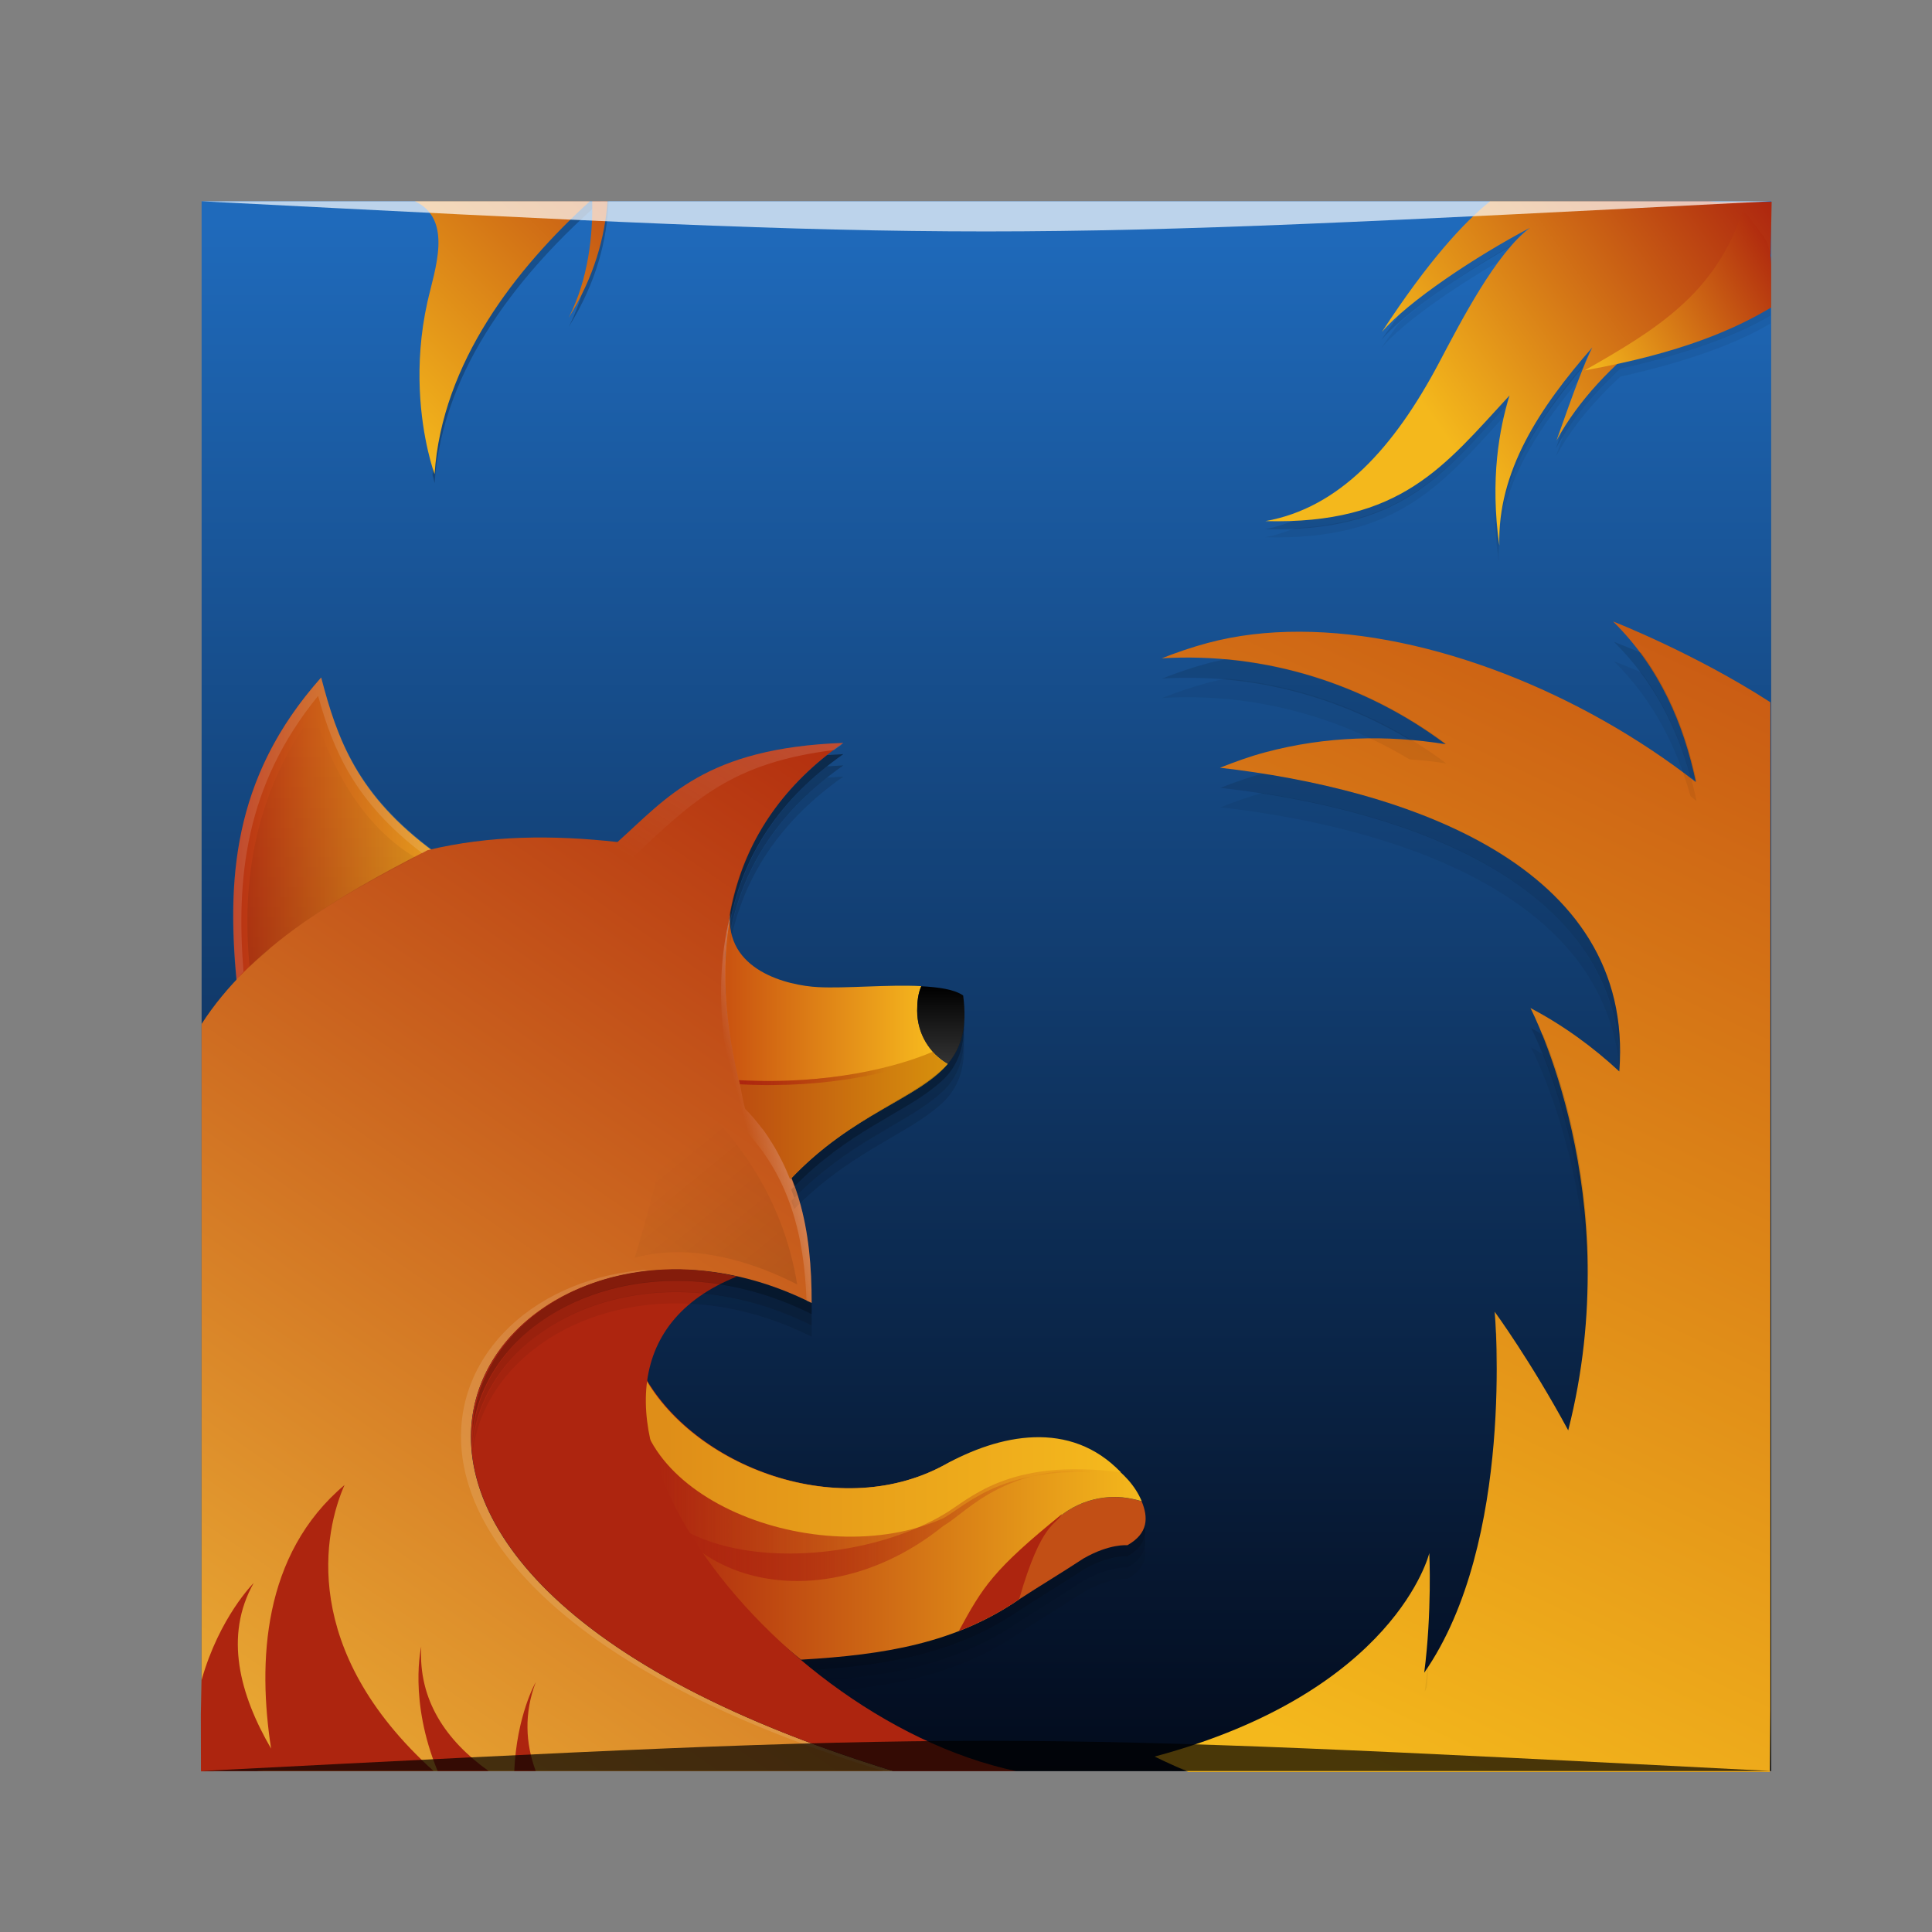 <?xml version="1.0" encoding="UTF-8" standalone="no"?>
<!-- Created with Inkscape (http://www.inkscape.org/) -->

<svg
   xmlns:dc="http://purl.org/dc/elements/1.1/"
   xmlns:cc="http://creativecommons.org/ns#"
   xmlns:rdf="http://www.w3.org/1999/02/22-rdf-syntax-ns#"
   xmlns:svg="http://www.w3.org/2000/svg"
   xmlns="http://www.w3.org/2000/svg"
   xmlns:xlink="http://www.w3.org/1999/xlink"
   xmlns:sodipodi="http://sodipodi.sourceforge.net/DTD/sodipodi-0.dtd"
   xmlns:inkscape="http://www.inkscape.org/namespaces/inkscape"
   width="48"
   height="48"
   id="svg2"
   version="1.1"
   inkscape:version="0.48.5 r10040"
   sodipodi:docname="firefox.svg"
   inkscape:export-filename="/home/uri/Iconos/NITRUX/apps/512/firefox.png"
   inkscape:export-xdpi="960"
   inkscape:export-ydpi="960">
  <rect width="100%" height="100%" fill="#808080" stroke="none"/>
  <defs
     id="defs4">
    <linearGradient
       inkscape:collect="always"
       id="linearGradient14189">
      <stop
         style="stop-color:#c85813;stop-opacity:1"
         offset="0"
         id="stop14191" />
      <stop
         style="stop-color:#f4b81c;stop-opacity:1"
         offset="1"
         id="stop14193" />
    </linearGradient>
    <linearGradient
       id="linearGradient11867"
       inkscape:collect="always">
      <stop
         id="stop11869"
         offset="0"
         style="stop-color:#ad250f;stop-opacity:1" />
      <stop
         id="stop11871"
         offset="1"
         style="stop-color:#f4b81c;stop-opacity:1" />
    </linearGradient>
    <linearGradient
       inkscape:collect="always"
       id="linearGradient9785">
      <stop
         style="stop-color:#000000;stop-opacity:1;"
         offset="0"
         id="stop9787" />
      <stop
         style="stop-color:#000000;stop-opacity:0;"
         offset="1"
         id="stop9789" />
    </linearGradient>
    <linearGradient
       inkscape:collect="always"
       id="linearGradient9740">
      <stop
         style="stop-color:#ad250f;stop-opacity:1;"
         offset="0"
         id="stop9742" />
      <stop
         style="stop-color:#ad250f;stop-opacity:0;"
         offset="1"
         id="stop9744" />
    </linearGradient>
    <linearGradient
       inkscape:collect="always"
       id="linearGradient9692">
      <stop
         style="stop-color:#af280e;stop-opacity:1"
         offset="0"
         id="stop9694" />
      <stop
         style="stop-color:#f4b81c;stop-opacity:1"
         offset="1"
         id="stop9696" />
    </linearGradient>
    <linearGradient
       inkscape:collect="always"
       id="linearGradient9655">
      <stop
         style="stop-color:#df8e18;stop-opacity:1"
         offset="0"
         id="stop9657" />
      <stop
         style="stop-color:#f5b91d;stop-opacity:1"
         offset="1"
         id="stop9659" />
    </linearGradient>
    <linearGradient
       inkscape:collect="always"
       id="linearGradient9642">
      <stop
         style="stop-color:#ffffff;stop-opacity:1;"
         offset="0"
         id="stop9644" />
      <stop
         style="stop-color:#ffffff;stop-opacity:0;"
         offset="1"
         id="stop9646" />
    </linearGradient>
    <linearGradient
       inkscape:collect="always"
       id="linearGradient9601">
      <stop
         style="stop-color:#bc4d10;stop-opacity:1"
         offset="0"
         id="stop9603" />
      <stop
         style="stop-color:#d7910d;stop-opacity:1"
         offset="1"
         id="stop9605" />
    </linearGradient>
    <linearGradient
       id="linearGradient9589"
       inkscape:collect="always">
      <stop
         id="stop9591"
         offset="0"
         style="stop-color:#c95210;stop-opacity:1" />
      <stop
         id="stop9593"
         offset="1"
         style="stop-color:#fac11f;stop-opacity:1" />
    </linearGradient>
    <linearGradient
       inkscape:collect="always"
       id="linearGradient9573">
      <stop
         style="stop-color:#000000;stop-opacity:1;"
         offset="0"
         id="stop9575" />
      <stop
         style="stop-color:#333333;stop-opacity:1"
         offset="1"
         id="stop9577" />
    </linearGradient>
    <linearGradient
       inkscape:collect="always"
       id="linearGradient9536">
      <stop
         style="stop-color:#ffffff;stop-opacity:1;"
         offset="0"
         id="stop9538" />
      <stop
         style="stop-color:#ffffff;stop-opacity:0;"
         offset="1"
         id="stop9540" />
    </linearGradient>
    <linearGradient
       inkscape:collect="always"
       id="linearGradient9524">
      <stop
         style="stop-color:#b83112;stop-opacity:1"
         offset="0"
         id="stop9526" />
      <stop
         style="stop-color:#e59b1e;stop-opacity:1"
         offset="1"
         id="stop9528" />
    </linearGradient>
    <linearGradient
       id="linearGradient9506"
       inkscape:collect="always">
      <stop
         id="stop9508"
         offset="0"
         style="stop-color:#b22c0e;stop-opacity:1" />
      <stop
         id="stop9512"
         offset="1"
         style="stop-color:#ebad34;stop-opacity:1" />
    </linearGradient>
    <linearGradient
       inkscape:collect="always"
       id="linearGradient859">
      <stop
         style="stop-color:#020919;stop-opacity:1"
         offset="0"
         id="stop861" />
      <stop
         style="stop-color:#1f6abb;stop-opacity:1"
         offset="1"
         id="stop863" />
    </linearGradient>
    <style
       id="style874"
       type="text/css">
    .fil0 {fill:#1F1A17}
   </style>
    <linearGradient
       inkscape:collect="always"
       xlink:href="#linearGradient859"
       id="linearGradient865"
       x1="-19.313"
       y1="-1064.478"
       x2="-19.313"
       y2="-1016.256"
       gradientUnits="userSpaceOnUse"
       gradientTransform="matrix(0.812,0,0,0.813,41.872,-183.669)" />
    <linearGradient
       inkscape:collect="always"
       xlink:href="#linearGradient9506"
       id="linearGradient9502"
       x1="21.125"
       y1="16.75"
       x2="-0.125"
       y2="47.875"
       gradientUnits="userSpaceOnUse"
       gradientTransform="matrix(0.812,0,0,0.813,5.009,1009.361)" />
    <linearGradient
       inkscape:collect="always"
       xlink:href="#linearGradient9524"
       id="linearGradient9530"
       x1="0.968"
       y1="19.312"
       x2="7.125"
       y2="19.312"
       gradientUnits="userSpaceOnUse"
       gradientTransform="matrix(0.812,0,0,0.813,5.009,1009.361)" />
    <linearGradient
       inkscape:collect="always"
       xlink:href="#linearGradient9536"
       id="linearGradient9542"
       x1="18.906"
       y1="16.062"
       x2="15.712"
       y2="21.595"
       gradientUnits="userSpaceOnUse"
       gradientTransform="matrix(0.812,0,0,0.813,5.009,1009.361)" />
    <linearGradient
       inkscape:collect="always"
       xlink:href="#linearGradient9573"
       id="linearGradient9579"
       x1="22.625"
       y1="24.016"
       x2="22.625"
       y2="26.328"
       gradientUnits="userSpaceOnUse"
       gradientTransform="matrix(0.812,0,0,0.813,4.99,1009.364)" />
    <linearGradient
       inkscape:collect="always"
       xlink:href="#linearGradient9589"
       id="linearGradient9587"
       x1="16.018"
       y1="25.828"
       x2="22.844"
       y2="25.828"
       gradientUnits="userSpaceOnUse"
       gradientTransform="matrix(0.812,0,0,0.813,4.991,1009.361)" />
    <linearGradient
       inkscape:collect="always"
       xlink:href="#linearGradient9601"
       id="linearGradient9607"
       x1="16.469"
       y1="27.953"
       x2="22.844"
       y2="27.953"
       gradientUnits="userSpaceOnUse"
       gradientTransform="matrix(0.812,0,0,0.813,4.982,1009.361)" />
    <linearGradient
       inkscape:collect="always"
       xlink:href="#linearGradient9642"
       id="linearGradient9648"
       x1="20.86"
       y1="27.14"
       x2="16.652"
       y2="28.268"
       gradientUnits="userSpaceOnUse"
       gradientTransform="matrix(0.812,0,0,0.813,5.009,1009.361)" />
    <linearGradient
       inkscape:collect="always"
       xlink:href="#linearGradient9655"
       id="linearGradient9661"
       x1="14.188"
       y1="38.192"
       x2="28.219"
       y2="38.192"
       gradientUnits="userSpaceOnUse"
       gradientTransform="matrix(0.812,0,0,0.813,5.009,1009.361)" />
    <linearGradient
       inkscape:collect="always"
       xlink:href="#linearGradient9692"
       id="linearGradient9698"
       x1="14.184"
       y1="40.125"
       x2="28.75"
       y2="40.125"
       gradientUnits="userSpaceOnUse"
       gradientTransform="matrix(0.812,0,0,0.813,5.009,1009.361)" />
    <linearGradient
       inkscape:collect="always"
       xlink:href="#linearGradient9740"
       id="linearGradient9738"
       x1="14.01"
       y1="39.957"
       x2="27.268"
       y2="39.957"
       gradientUnits="userSpaceOnUse"
       gradientTransform="matrix(0.812,0,0,0.813,5.009,1009.361)" />
    <linearGradient
       inkscape:collect="always"
       xlink:href="#linearGradient9740"
       id="linearGradient9768"
       x1="16.436"
       y1="26.512"
       x2="20.964"
       y2="26.512"
       gradientUnits="userSpaceOnUse"
       gradientTransform="matrix(0.812,0,0,0.813,5.009,1009.361)" />
    <linearGradient
       inkscape:collect="always"
       xlink:href="#linearGradient9785"
       id="linearGradient9791"
       x1="4.707"
       y1="23.406"
       x2="4.707"
       y2="15.628"
       gradientUnits="userSpaceOnUse"
       gradientTransform="matrix(0.812,0,0,0.813,5.009,1009.361)" />
    <linearGradient
       inkscape:collect="always"
       xlink:href="#linearGradient14189"
       id="linearGradient9851"
       x1="47.75"
       y1="13"
       x2="32"
       y2="46.375"
       gradientUnits="userSpaceOnUse" />
    <linearGradient
       id="XMLID_116_"
       gradientUnits="userSpaceOnUse"
       x1="-172.721"
       y1="332.082"
       x2="-161.456"
       y2="309.893"
       gradientTransform="matrix(0.243,-0.057,0.057,0.243,66.496,-52.272)">
      <stop
         offset="0"
         style="stop-color:#F79A09"
         id="stop546" />
      <stop
         offset="0.736"
         style="stop-color:#FEFD00"
         id="stop548" />
      <stop
         offset="0.778"
         style="stop-color:#FEFE26"
         id="stop550" />
      <stop
         offset="0.837"
         style="stop-color:#FFFE54"
         id="stop552" />
      <stop
         offset="0.889"
         style="stop-color:#FFFF76"
         id="stop554" />
      <stop
         offset="0.932"
         style="stop-color:#FFFF8B"
         id="stop556" />
      <stop
         offset="0.961"
         style="stop-color:#FFFF92"
         id="stop558" />
    </linearGradient>
    <linearGradient
       inkscape:collect="always"
       xlink:href="#linearGradient9785"
       id="linearGradient13805"
       gradientUnits="userSpaceOnUse"
       x1="3.649"
       y1="15.43"
       x2="2.95"
       y2="21.485"
       gradientTransform="matrix(-0.528,0.542,-0.542,-0.528,30.086,1042.656)" />
    <linearGradient
       inkscape:collect="always"
       xlink:href="#linearGradient11867"
       id="linearGradient13973"
       x1="13.625"
       y1="-6"
       x2="9.608"
       y2="8.99"
       gradientUnits="userSpaceOnUse"
       gradientTransform="matrix(0.707,0.4,-0.4,0.707,6.768,1005.322)" />
    <linearGradient
       inkscape:collect="always"
       xlink:href="#linearGradient9740"
       id="linearGradient14021"
       gradientUnits="userSpaceOnUse"
       gradientTransform="matrix(0.023,0.007,0.007,-0.023,16.417,1017.623)"
       x1="-162.091"
       y1="335.248"
       x2="-158.697"
       y2="236.931" />
    <linearGradient
       inkscape:collect="always"
       xlink:href="#linearGradient11867"
       id="linearGradient14089"
       x1="48.083"
       y1="-0.083"
       x2="38.007"
       y2="7.12"
       gradientUnits="userSpaceOnUse"
       gradientTransform="matrix(0.812,0,0,0.813,5.009,1009.361)" />
    <linearGradient
       inkscape:collect="always"
       xlink:href="#linearGradient9692"
       id="linearGradient14097"
       x1="48.125"
       y1="1.281"
       x2="42.128"
       y2="4.744"
       gradientUnits="userSpaceOnUse"
       gradientTransform="matrix(0.812,0,0,0.813,5.009,1009.361)" />
    <linearGradient
       inkscape:collect="always"
       xlink:href="#linearGradient11867"
       id="linearGradient14207"
       gradientUnits="userSpaceOnUse"
       gradientTransform="matrix(0.707,0.4,-0.4,0.707,5.988,1005.322)"
       x1="13.625"
       y1="-6"
       x2="9.608"
       y2="8.99" />
    <linearGradient
       inkscape:collect="always"
       xlink:href="#linearGradient14189"
       id="linearGradient3251"
       gradientUnits="userSpaceOnUse"
       x1="47.75"
       y1="13"
       x2="32"
       y2="46.375" />
  </defs>
  <sodipodi:namedview
     id="base"
     pagecolor="#ffffff"
     bordercolor="#666666"
     borderopacity="1.0"
     inkscape:pageopacity="0.0"
     inkscape:pageshadow="2"
     inkscape:zoom="5.6568543"
     inkscape:cx="60.7903"
     inkscape:cy="25.407105"
     inkscape:document-units="px"
     inkscape:current-layer="layer1"
     showgrid="true"
     inkscape:window-width="1301"
     inkscape:window-height="744"
     inkscape:window-x="65"
     inkscape:window-y="24"
     inkscape:window-maximized="1"
     showguides="false"
     inkscape:snap-nodes="true">
    <inkscape:grid
       type="xygrid"
       id="grid3249" />
  </sodipodi:namedview>
  <g
     inkscape:label="Capa 1"
     inkscape:groupmode="layer"
     id="layer1"
     transform="translate(0,-1004.362)">
    <rect
       style="fill:url(#linearGradient865);fill-opacity:1;stroke:none"
       id="rect2991-1"
       width="38.996"
       height="39.003"
       x="5.009"
       y="-1048.364"
       ry="0"
       transform="scale(1,-1)" />
    <g
       id="g14179"
       transform="matrix(0.812,0,0,0.813,5.009,1009.361)">
      <path
         inkscape:connector-curvature="0"
         id="path14172"
         d="m 40.625,0.805 c -1.365,0.717 -3.017,1.799 -4,2.688 -0.175,0.252 -0.346,0.465 -0.531,0.75 0.701,-0.828 2.422,-1.989 3.938,-2.844 0.2,-0.232 0.391,-0.441 0.594,-0.594 z m 7.375,2.438 c -0.924,0.549 -2.378,1.13 -4.594,1.625 -0.67,0.622 -1.278,1.305 -1.75,2.062 -0.086,0.239 -0.113,0.323 -0.219,0.625 0.497,-0.911 1.189,-1.713 1.969,-2.438 2.215,-0.495 3.67,-1.076 4.594,-1.625 l 0,-0.25 z m -5.469,1.219 c -1.48,1.693 -2.661,3.451 -2.812,5.469 0.209,-1.774 1.256,-3.331 2.531,-4.844 0.009,-0.023 0.021,-0.039 0.031,-0.062 0.087,-0.206 0.183,-0.429 0.25,-0.562 z M 40,5.93 c -1.839,1.992 -3.125,3.637 -6.531,3.812 -0.306,0.118 -0.607,0.223 -0.938,0.281 4.081,0.105 5.424,-1.627 7.375,-3.75 C 39.936,6.164 39.969,6.029 40,5.93 z m -0.438,3.25 c 0.002,0.495 0.043,1.021 0.125,1.594 -0.002,-0.084 -0.001,-0.167 0,-0.25 -0.068,-0.476 -0.114,-0.921 -0.125,-1.344 z"
         style="fill:#000000;fill-opacity:0.116;stroke:none" />
      <path
         style="fill:#000000;fill-opacity:0.059;stroke:none"
         d="m 40.625,1.051 c -1.365,0.717 -3.017,1.799 -4,2.688 -0.175,0.252 -0.346,0.465 -0.531,0.75 0.701,-0.828 2.422,-1.989 3.938,-2.844 0.2,-0.232 0.391,-0.441 0.594,-0.594 z M 48,3.488 c -0.924,0.549 -2.378,1.13 -4.594,1.625 -0.67,0.622 -1.278,1.305 -1.75,2.062 -0.086,0.239 -0.113,0.323 -0.219,0.625 0.497,-0.911 1.189,-1.713 1.969,-2.438 C 45.622,4.869 47.076,4.288 48,3.738 l 0,-0.25 z m -5.469,1.219 c -1.48,1.693 -2.661,3.451 -2.812,5.469 0.209,-1.774 1.256,-3.331 2.531,-4.844 0.009,-0.023 0.021,-0.039 0.031,-0.062 0.087,-0.206 0.183,-0.429 0.25,-0.562 z M 40,6.176 c -1.839,1.992 -3.125,3.637 -6.531,3.813 -0.306,0.118 -0.607,0.223 -0.938,0.281 4.081,0.105 5.424,-1.627 7.375,-3.75 C 39.936,6.41 39.969,6.275 40,6.176 z m -0.438,3.25 c 0.002,0.495 0.043,1.021 0.125,1.594 -0.002,-0.084 -0.001,-0.167 0,-0.25 -0.068,-0.476 -0.114,-0.921 -0.125,-1.344 z"
         id="path14177"
         inkscape:connector-curvature="0" />
    </g>
    <path
       style="fill:#000000;fill-opacity:0.235;stroke:none"
       d="m 14.605,1009.361 c -1.842,1.677 -3.671,4.018 -3.859,6.805 0.033,0.106 0.051,0.203 0.051,0.203 0.197,-2.913 2.212,-5.321 4.138,-7.008 l -0.33,0 z"
       id="path14205"
       inkscape:connector-curvature="0" />
    <path
       style="fill:#000000;fill-opacity:0.235;stroke:none"
       d="m 15.043,1009.361 c -0.052,0.627 -0.202,1.303 -0.508,2.006 -0.089,0.376 -0.222,0.756 -0.406,1.117 0.692,-1.107 0.956,-2.175 0.99,-3.123 l -0.076,0 z"
       id="path13992"
       inkscape:connector-curvature="0" />
    <path
       style="fill:#000000;fill-opacity:0.236;stroke:none"
       d="m 20.952,1023.098 c -0.149,0.01 -0.266,0.016 -0.406,0.025 -1.335,1.063 -2.122,2.379 -2.412,3.91 -0.009,0.085 -0.003,0.151 0,0.229 0.327,-1.661 1.245,-3.062 2.818,-4.164 z m 2.996,6.628 c -0.027,0.453 -0.167,0.783 -0.406,1.067 -0.093,0.11 -0.211,0.207 -0.33,0.305 -0.827,0.669 -2.219,1.136 -3.554,2.539 0.027,0.067 0.052,0.135 0.076,0.203 1.311,-1.341 2.667,-1.807 3.478,-2.463 0.119,-0.097 0.237,-0.194 0.33,-0.305 0.285,-0.337 0.429,-0.75 0.406,-1.346 z m -7.236,6.17 c -2.743,0.035 -4.893,1.762 -4.976,4.037 0.347,-3.022 4.428,-4.928 8.429,-2.92 2.29e-4,-0.093 0.002,-0.187 0,-0.279 -1.177,-0.591 -2.358,-0.852 -3.453,-0.838 z m -1.092,4.52 c 0.052,1.1 0.617,1.841 1.472,2.285 0.776,1.319 1.802,2.381 2.793,3.174 2.082,-0.121 3.84,-0.407 5.433,-1.498 0.549,-0.358 1.044,-0.652 1.599,-1.016 0.654,-0.376 1.092,-0.33 1.092,-0.33 0.396,-0.224 0.478,-0.494 0.432,-0.787 -0.043,0.186 -0.167,0.359 -0.432,0.508 0,0 -0.438,-0.045 -1.092,0.33 -0.555,0.364 -1.05,0.657 -1.599,1.016 -1.593,1.091 -3.351,1.377 -5.433,1.498 -0.991,-0.793 -2.016,-1.855 -2.793,-3.174 -0.784,-0.407 -1.344,-1.053 -1.472,-2.006 z"
       id="path13811"
       inkscape:connector-curvature="0" />
    <path
       style="fill:#000000;fill-opacity:0.117;stroke:none"
       d="m 20.952,1023.378 c -0.149,0.01 -0.266,0.016 -0.406,0.025 -1.335,1.063 -2.122,2.379 -2.412,3.91 -0.009,0.085 -0.003,0.151 0,0.229 0.327,-1.661 1.245,-3.062 2.818,-4.164 z m 2.996,6.628 c -0.027,0.453 -0.167,0.783 -0.406,1.067 -0.093,0.11 -0.211,0.207 -0.33,0.305 -0.827,0.669 -2.219,1.136 -3.554,2.539 0.027,0.067 0.052,0.135 0.076,0.203 1.311,-1.341 2.667,-1.807 3.478,-2.463 0.119,-0.097 0.237,-0.194 0.33,-0.305 0.285,-0.337 0.429,-0.75 0.406,-1.346 z m -7.236,6.17 c -2.743,0.035 -4.893,1.762 -4.976,4.037 0.347,-3.022 4.428,-4.928 8.429,-2.92 2.29e-4,-0.093 0.002,-0.187 0,-0.279 -1.177,-0.59 -2.358,-0.852 -3.453,-0.838 z m -1.092,4.52 c 0.052,1.1 0.617,1.841 1.472,2.285 0.776,1.319 1.802,2.381 2.793,3.174 2.082,-0.121 3.84,-0.407 5.433,-1.498 0.549,-0.358 1.044,-0.652 1.599,-1.016 0.654,-0.376 1.092,-0.33 1.092,-0.33 0.396,-0.224 0.478,-0.494 0.432,-0.787 -0.043,0.186 -0.167,0.359 -0.432,0.508 0,0 -0.438,-0.045 -1.092,0.33 -0.555,0.364 -1.05,0.657 -1.599,1.016 -1.593,1.091 -3.351,1.377 -5.433,1.498 -0.991,-0.794 -2.016,-1.855 -2.793,-3.174 -0.784,-0.407 -1.344,-1.053 -1.472,-2.006 z"
       id="path13831"
       inkscape:connector-curvature="0" />
    <path
       style="fill:#000000;fill-opacity:0.059;stroke:none"
       d="m 20.952,1023.657 c -0.149,0.01 -0.266,0.016 -0.406,0.025 -1.335,1.063 -2.122,2.379 -2.412,3.91 -0.009,0.085 -0.003,0.151 0,0.229 0.327,-1.661 1.245,-3.062 2.818,-4.164 z m 2.996,6.628 c -0.027,0.453 -0.167,0.783 -0.406,1.067 -0.093,0.11 -0.211,0.208 -0.33,0.305 -0.827,0.669 -2.219,1.137 -3.554,2.539 0.027,0.067 0.052,0.135 0.076,0.203 1.311,-1.341 2.667,-1.807 3.478,-2.463 0.119,-0.097 0.237,-0.194 0.33,-0.305 0.285,-0.337 0.429,-0.749 0.406,-1.346 z m -7.236,6.17 c -2.743,0.036 -4.893,1.762 -4.976,4.037 0.347,-3.022 4.428,-4.928 8.429,-2.92 2.29e-4,-0.093 0.002,-0.187 0,-0.279 -1.177,-0.591 -2.358,-0.852 -3.453,-0.838 z m -1.092,4.52 c 0.052,1.1 0.617,1.841 1.472,2.285 0.776,1.319 1.802,2.381 2.793,3.174 2.082,-0.121 3.84,-0.407 5.433,-1.498 0.549,-0.358 1.044,-0.652 1.599,-1.016 0.654,-0.376 1.092,-0.33 1.092,-0.33 0.396,-0.224 0.478,-0.494 0.432,-0.787 -0.043,0.186 -0.167,0.359 -0.432,0.508 0,0 -0.438,-0.045 -1.092,0.33 -0.555,0.364 -1.05,0.657 -1.599,1.016 -1.593,1.091 -3.351,1.377 -5.433,1.498 -0.991,-0.793 -2.016,-1.855 -2.793,-3.174 -0.784,-0.407 -1.344,-1.053 -1.472,-2.006 z"
       id="path13833"
       inkscape:connector-curvature="0" />
    <path
       style="fill:url(#linearGradient9587);fill-opacity:1;stroke:none"
       d="m 18.142,1027.034 c -0.275,1.444 -0.135,3.079 0.381,4.875 0.524,0.533 0.868,1.127 1.117,1.752 1.544,-1.638 3.165,-1.987 3.91,-2.869 -0.456,-0.262 -0.762,-0.757 -0.762,-1.321 0,-0.217 0.019,-0.423 0.102,-0.609 -0.831,-0.043 -1.876,0.061 -2.564,0.025 -0.755,-0.039 -2.328,-0.413 -2.183,-1.854 z"
       id="path8679"
       inkscape:connector-curvature="0"
       sodipodi:nodetypes="ccccscsc" />
    <path
       style="fill:url(#linearGradient9530);fill-opacity:1;stroke:none"
       d="m 7.979,1021.194 c -2.243,2.515 -2.345,5.11 -2.082,7.719 1.273,-1.486 2.986,-2.533 4.9,-3.377 -1.922,-1.408 -2.417,-2.805 -2.818,-4.342 z"
       id="path8669"
       inkscape:connector-curvature="0"
       sodipodi:nodetypes="cccc" />
    <path
       style="fill:url(#linearGradient9502);fill-opacity:1;stroke:none"
       d="m 20.952,1022.819 c -3.436,0.127 -4.386,1.368 -5.611,2.463 -1.612,-0.179 -3.181,-0.168 -4.722,0.203 -2.264,1.156 -4.38,2.41 -5.611,4.317 l 0,16.988 c 0,0.875 0.699,1.574 1.574,1.574 l 15.614,0 c -17.422,-5.356 -9.562,-15.409 -2.031,-11.63 0.004,-1.779 -0.299,-3.474 -1.625,-4.825 -1.116,-3.886 -0.539,-7.023 2.412,-9.091 z"
       id="path8671"
       inkscape:connector-curvature="0"
       sodipodi:nodetypes="ccccsscccc" />
    <path
       style="fill:#c24f15;fill-opacity:1;stroke:none"
       d="m 28.365,1041.661 c -0.22,-0.063 -0.503,-0.123 -0.812,-0.102 -0.328,0.023 -0.677,0.116 -1.016,0.33 -0.339,0.214 -0.657,0.564 -0.914,1.067 -0.143,0.28 -0.209,0.75 -0.305,1.143 0.549,-0.358 1.044,-0.651 1.599,-1.016 0.654,-0.376 1.092,-0.33 1.092,-0.33 0.529,-0.298 0.519,-0.696 0.355,-1.092 z"
       id="path9690"
       inkscape:connector-curvature="0"
       sodipodi:nodetypes="cssscccc" />
    <path
       style="fill:url(#linearGradient9698);fill-opacity:1;stroke:none"
       d="m 15.9,1038.334 c 0.062,3.373 2.138,5.772 3.999,7.262 2.082,-0.121 3.827,-0.407 5.42,-1.498 0.095,-0.393 0.162,-0.863 0.305,-1.143 0.257,-0.503 0.575,-0.852 0.914,-1.067 0.339,-0.214 0.687,-0.307 1.016,-0.33 0.309,-0.022 0.593,0.038 0.812,0.102 -0.326,-0.785 -1.215,-1.259 -1.904,-1.473 -1.042,-0.147 -2.279,0.163 -3.021,0.584 -2.683,1.44 -6.4,-0.052 -7.54,-2.438 z"
       id="path9666"
       inkscape:connector-curvature="0"
       sodipodi:nodetypes="cccssscccc" />
    <g
       id="g9842"
       style="fill:url(#linearGradient9851);fill-opacity:1"
       transform="matrix(0.812,0,0,0.813,5.009,1009.361)">
      <path
         id="path8704"
         d="m 43.188,12.844 c 1.429,1.408 2.165,3.158 2.531,4.906 -3.518,-2.742 -8.134,-4.587 -12.125,-4.594 -0.988,-0.002 -1.928,0.107 -2.812,0.344 -0.485,0.13 -0.95,0.29 -1.406,0.469 3.177,-0.191 6.234,0.789 8.688,2.625 -1.79,-0.289 -3.665,-0.25 -5.531,0.25 -0.485,0.13 -0.918,0.29 -1.375,0.469 5.577,0.634 12.713,2.948 12.219,9.281 -0.804,-0.747 -1.719,-1.413 -2.719,-1.938 0,0 2.991,5.703 1.156,12.906 -1.148,-2.121 -2.25,-3.625 -2.25,-3.625 0,0 0.635,7.032 -2.156,11.031 0.241,-1.85 0.156,-3.656 0.156,-3.656 0,0 -1.017,4.239 -8.406,6.219 0,0 0.423,0.208 1.031,0.469 l 15.875,0 1.922,0 L 48,46.062 l 0,-22.406 0,-3.844 0,-4.5 c -2.327,-1.503 -4.812,-2.469 -4.812,-2.469 z"
         style="fill:url(#linearGradient3251);fill-opacity:1;stroke:none"
         inkscape:connector-curvature="0"
         sodipodi:nodetypes="cccsccscccccccccccccccc" />
    </g>
    <path
       style="fill:#ffffff;fill-opacity:0.118;stroke:none"
       d="m 15.912,1035.922 c -5.556,0.536 -8.198,8.064 6.042,12.443 l 0.254,0 c -14.241,-4.378 -11.598,-11.907 -6.042,-12.443 -0.083,0 -0.173,-0.01 -0.254,0 z"
       id="path9514"
       inkscape:connector-curvature="0" />
    <path
       style="opacity:0.15;fill:url(#linearGradient9542);fill-opacity:1;stroke:none"
       d="m 20.952,1022.819 c -3.436,0.127 -4.386,1.368 -5.611,2.463 -1.612,-0.179 -3.181,-0.168 -4.722,0.203 -2.288,1.156 -4.387,2.411 -5.611,4.317 l 0,0.33 c 0.473,-0.657 0.704,-1.044 1.244,-1.524 2.869,-2.551 5.759,-3.571 9.419,-2.895 1.589,-1.511 2.544,-2.406 5.052,-2.717 0.057,-0.043 0.118,-0.084 0.178,-0.127 7.9e-5,-0.01 0.022,-0.031 0.051,-0.05 z"
       id="path9534"
       inkscape:connector-curvature="0" />
    <path
       style="fill:url(#linearGradient9648);fill-opacity:1;stroke:none"
       d="m 18.16,1027.034 c -0.413,1.558 -0.294,3.335 0.279,5.333 1.196,1.218 1.543,2.729 1.599,4.317 0.042,0.02 0.085,0.03 0.127,0.051 0.004,-1.779 -0.299,-3.474 -1.625,-4.825 -0.516,-1.796 -0.656,-3.431 -0.381,-4.875 z"
       id="path9519"
       inkscape:connector-curvature="0" />
    <path
       style="fill:#ffffff;fill-opacity:0.119;stroke:none"
       d="m 7.979,1021.194 c -0.055,0.061 -0.1,0.116 -0.152,0.178 -2.033,2.393 -2.186,4.861 -1.955,7.338 0.062,-0.066 0.113,-0.139 0.178,-0.203 -0.182,-2.313 0.031,-4.619 1.853,-6.856 0.381,1.373 0.926,2.638 2.59,3.911 0.045,-0.023 0.082,-0.053 0.127,-0.076 0.034,-0.01 0.068,-0.017 0.102,-0.025 -1.731,-1.298 -2.281,-2.585 -2.666,-3.987 -0.026,-0.094 -0.051,-0.184 -0.076,-0.279 z"
       id="path9544"
       inkscape:connector-curvature="0" />
    <path
       style="fill:url(#linearGradient9607);fill-opacity:1;stroke:none"
       d="m 23.185,1030.488 c -0.861,0.372 -2.582,0.834 -4.824,0.711 0.056,0.236 0.083,0.469 0.152,0.711 0.131,0.133 0.246,0.266 0.355,0.406 0.033,0.041 0.07,0.085 0.102,0.127 0.072,0.098 0.14,0.203 0.203,0.305 0.097,0.15 0.174,0.301 0.254,0.457 0.075,0.148 0.142,0.304 0.203,0.457 1.544,-1.638 3.165,-1.987 3.91,-2.869 -0.093,-0.053 -0.175,-0.107 -0.254,-0.178 -0.009,-0.01 -0.017,-0.017 -0.025,-0.025 -0.008,-0.01 -0.018,-0.016 -0.025,-0.025 -0.02,-0.02 -0.032,-0.055 -0.051,-0.076 z"
       id="path9570"
       inkscape:connector-curvature="0" />
    <path
       style="fill:url(#linearGradient9768);fill-opacity:1;stroke:none"
       d="m 23.185,1030.488 c -0.861,0.372 -2.582,0.834 -4.824,0.711 0.008,0.034 0.018,0.067 0.025,0.102 2.247,0.119 3.972,-0.334 4.874,-0.711 -0.008,-0.01 -0.018,-0.016 -0.025,-0.025 -0.02,-0.02 -0.032,-0.055 -0.051,-0.076 z"
       id="path9609"
       inkscape:connector-curvature="0" />
    <path
       style="fill:url(#linearGradient9579);fill-opacity:1;stroke:none"
       d="m 22.888,1028.866 c -0.082,0.187 -0.102,0.392 -0.102,0.609 0,0.564 0.305,1.059 0.762,1.32 0.338,-0.401 0.488,-0.902 0.381,-1.701 -0.221,-0.152 -0.609,-0.206 -1.041,-0.229 z"
       id="path9483"
       inkscape:connector-curvature="0" />
    <path
       style="fill:url(#linearGradient9661);fill-opacity:1;stroke:none"
       d="m 15.9,1038.36 c -1.782,5.108 4.609,5.369 7.54,3.631 0.631,-0.358 1.577,-1.421 4.408,-1.05 -1.257,-1.315 -3.019,-0.951 -4.408,-0.169 -2.675,1.436 -6.393,-0.038 -7.54,-2.412 z m -0.102,0.965 c 0.001,0.149 0.01,0.305 0.025,0.457 -0.02,-0.162 -0.015,-0.303 -0.025,-0.457 z"
       id="path9650"
       inkscape:connector-curvature="0"
       sodipodi:nodetypes="cccccccc" />
    <path
       style="fill:#ad250f;fill-opacity:1;stroke:none"
       d="m 26.385,1041.978 c -1.723,1.397 -1.968,1.812 -2.564,2.907 0.516,-0.201 1.015,-0.456 1.498,-0.787 0.562,-1.955 0.923,-1.84 1.066,-2.12 z"
       id="path9716"
       inkscape:connector-curvature="0"
       sodipodi:nodetypes="cccc" />
    <path
       style="fill:url(#linearGradient9738);fill-opacity:1;stroke:none"
       d="m 15.9,1038.449 c -0.587,3.083 4.445,5.027 7.54,3.631 0.631,-0.358 1.613,-1.438 4.443,-1.067 -0.032,-0.029 -0.069,-0.048 -0.102,-0.076 -2.746,-0.329 -3.718,0.98 -4.341,1.333 -3.476,2.81 -8.3,1.177 -7.489,-3.745 -0.014,-0.027 -0.037,-0.048 -0.051,-0.076 z"
       id="path9727"
       inkscape:connector-curvature="0"
       sodipodi:nodetypes="ccccccc" />
    <path
       style="fill:#ad250f;fill-opacity:1;stroke:none"
       d="m 16.712,1035.897 c -5.913,0.076 -9.216,7.949 5.484,12.468 l 3.047,0 c -6.429,-1.372 -12.68,-9.994 -6.931,-12.29 -0.549,-0.121 -1.081,-0.184 -1.599,-0.178 z"
       id="rect8693"
       inkscape:connector-curvature="0"
       sodipodi:nodetypes="scccs" />
    <path
       style="opacity:0.1;fill:url(#linearGradient9791);fill-opacity:1;stroke:none"
       d="m 7.801,1022.057 c -1.44,1.947 -1.813,4.143 -1.599,6.323 0.144,-0.138 0.303,-0.276 0.457,-0.406 0.028,-0.023 0.048,-0.054 0.076,-0.076 1.035,-0.864 2.28,-1.56 3.58,-2.235 -1.381,-0.819 -2.136,-2.379 -2.513,-3.606 z"
       id="path9775"
       inkscape:connector-curvature="0" />
    <path
       style="fill:#ad250f;fill-opacity:1;stroke:none"
       d="m 8.563,1041.254 c -2.051,1.727 -2.157,4.411 -1.828,6.551 -0.775,-1.331 -1.175,-2.798 -0.432,-4.114 0,0 -0.852,0.845 -1.295,2.412 l -0.018,0.847 0.003,1.421 1.562,-0.01 4.216,0 c -3.342,-3.016 -2.72,-5.96 -2.209,-7.11 z m 1.904,4.012 c 0,0 -0.321,1.33 0.406,3.098 l 1.269,0 c -1.058,-0.754 -1.754,-1.764 -1.676,-3.098 z m 2.843,0.889 c 0,0 -0.474,0.823 -0.533,2.209 l 0.533,0 c -0.257,-0.696 -0.29,-1.439 0,-2.209 z"
       id="path9819"
       inkscape:connector-curvature="0"
       sodipodi:nodetypes="ccccccccccccccccc" />
    <path
       id="path13803"
       d="m 19.806,1036.274 c -0.363,-2.225 -1.586,-3.9 -3.177,-5.173 -0.001,0.186 -0.013,0.381 -0.026,0.569 -0.003,0.033 0.005,0.067 0.001,0.1 -0.096,1.252 -0.44,2.534 -0.834,3.839 1.443,-0.389 2.974,0.12 4.036,0.665 z"
       style="opacity:0.1;fill:url(#linearGradient13805);fill-opacity:1;stroke:none"
       inkscape:connector-curvature="0" />
    <path
       style="fill:#000000;fill-opacity:0.236;stroke:none"
       d="m 20.952,1023.098 c -0.149,0.01 -0.266,0.016 -0.406,0.025 -1.335,1.063 -2.122,2.379 -2.412,3.91 -0.009,0.085 -0.003,0.151 0,0.229 0.327,-1.661 1.245,-3.062 2.818,-4.164 z m 2.996,6.628 c -0.027,0.453 -0.167,0.783 -0.406,1.067 -0.093,0.11 -0.211,0.207 -0.33,0.305 -0.827,0.669 -2.219,1.136 -3.554,2.539 0.027,0.067 0.052,0.135 0.076,0.203 1.311,-1.341 2.667,-1.807 3.478,-2.463 0.119,-0.097 0.237,-0.194 0.33,-0.305 0.285,-0.337 0.429,-0.75 0.406,-1.346 z m -7.236,6.17 c -2.743,0.035 -4.893,1.762 -4.976,4.037 0.347,-3.022 4.428,-4.928 8.429,-2.92 2.29e-4,-0.093 0.002,-0.187 0,-0.279 -1.177,-0.591 -2.358,-0.852 -3.453,-0.838 z"
       id="path13842"
       inkscape:connector-curvature="0" />
    <path
       style="fill:#000000;fill-opacity:0.117;stroke:none"
       d="m 20.952,1023.378 c -0.149,0.01 -0.266,0.016 -0.406,0.025 -1.335,1.063 -2.122,2.379 -2.412,3.91 -0.009,0.085 -0.003,0.151 0,0.229 0.327,-1.661 1.245,-3.062 2.818,-4.164 z m 2.996,6.628 c -0.027,0.453 -0.167,0.783 -0.406,1.067 -0.093,0.11 -0.211,0.207 -0.33,0.305 -0.827,0.669 -2.219,1.136 -3.554,2.539 0.027,0.067 0.052,0.135 0.076,0.203 1.311,-1.341 2.667,-1.807 3.478,-2.463 0.119,-0.097 0.237,-0.194 0.33,-0.305 0.285,-0.337 0.429,-0.75 0.406,-1.346 z m -7.236,6.17 c -2.743,0.035 -4.893,1.762 -4.976,4.037 0.347,-3.022 4.428,-4.928 8.429,-2.92 2.29e-4,-0.093 0.002,-0.187 0,-0.279 -1.177,-0.59 -2.358,-0.852 -3.453,-0.838 z"
       id="path13844"
       inkscape:connector-curvature="0" />
    <path
       style="fill:#000000;fill-opacity:0.059;stroke:none"
       d="m 20.952,1023.657 c -0.149,0.01 -0.266,0.016 -0.406,0.025 -1.335,1.063 -2.122,2.379 -2.412,3.91 -0.009,0.085 -0.003,0.151 0,0.229 0.327,-1.661 1.245,-3.062 2.818,-4.164 z m 2.996,6.628 c -0.027,0.453 -0.167,0.783 -0.406,1.067 -0.093,0.11 -0.211,0.208 -0.33,0.305 -0.827,0.669 -2.219,1.137 -3.554,2.539 0.027,0.067 0.052,0.135 0.076,0.203 1.311,-1.341 2.667,-1.807 3.478,-2.463 0.119,-0.097 0.237,-0.194 0.33,-0.305 0.285,-0.337 0.429,-0.749 0.406,-1.346 z m -7.236,6.17 c -2.743,0.036 -4.893,1.762 -4.976,4.037 0.347,-3.022 4.428,-4.928 8.429,-2.92 2.29e-4,-0.093 0.002,-0.187 0,-0.279 -1.177,-0.591 -2.358,-0.852 -3.453,-0.838 z"
       id="path13846"
       inkscape:connector-curvature="0" />
    <path
       style="fill:#000000;fill-opacity:0.118;stroke:none"
       d="m 40.095,1020.305 c 0.989,0.975 1.57,2.146 1.904,3.352 0.052,0.039 0.101,0.087 0.152,0.127 -0.232,-1.109 -0.647,-2.221 -1.371,-3.199 -0.258,-0.11 -0.685,-0.279 -0.685,-0.279 z m -9.622,0.432 c -0.15,0.031 -0.31,0.062 -0.457,0.102 -0.394,0.105 -0.771,0.236 -1.142,0.381 2.2,-0.132 4.329,0.432 6.144,1.524 0.31,0.025 0.61,0.052 0.914,0.102 -1.576,-1.179 -3.464,-1.924 -5.458,-2.108 z m 0.889,2.844 c -0.362,0.101 -0.695,0.22 -1.041,0.355 4.248,0.483 9.604,2.153 9.927,6.602 0.046,-4.449 -4.69,-6.304 -8.886,-6.957 z m 6.677,6.323 c 0,0 1.333,2.533 1.422,6.221 0.021,-2.877 -0.699,-5.029 -1.117,-6.044 -0.104,-0.06 -0.198,-0.122 -0.305,-0.178 z m -0.889,7.542 c 0,0 0.038,0.353 0.051,0.94 -2.78e-4,-0.449 -0.012,-0.642 -0.025,-0.889 -0.001,0 -0.025,-0.051 -0.025,-0.051 z m -1.625,6.399 c -0.007,0.555 -0.029,1.305 -0.127,2.057 0.022,-0.031 0.03,-0.07 0.051,-0.102 0.082,-0.936 0.085,-1.584 0.076,-1.955 z m -6.169,4.444 c -0.083,0.026 -0.171,0.049 -0.254,0.076 l 0.432,0 c -0.104,-0.044 -0.089,-0.037 -0.178,-0.076 z m 13.405,0.025 c -0.103,0.021 -0.221,0.051 -0.33,0.051 0.12,0 0.218,-0.025 0.33,-0.051 z"
       id="path13879"
       inkscape:connector-curvature="0" />
    <path
       style="fill:#000000;fill-opacity:0.059;stroke:none"
       d="m 40.095,1020.788 c 0.989,0.975 1.57,2.147 1.904,3.352 0.052,0.039 0.101,0.087 0.152,0.127 -0.232,-1.109 -0.647,-2.222 -1.371,-3.2 -0.258,-0.11 -0.685,-0.279 -0.685,-0.279 z m -9.622,0.432 c -0.15,0.031 -0.31,0.062 -0.457,0.102 -0.394,0.106 -0.771,0.236 -1.142,0.381 2.2,-0.132 4.329,0.432 6.144,1.524 0.31,0.025 0.61,0.052 0.914,0.102 -1.576,-1.179 -3.464,-1.924 -5.458,-2.108 z m 0.889,2.844 c -0.362,0.101 -0.695,0.22 -1.041,0.355 4.248,0.483 9.604,2.153 9.927,6.602 0.046,-4.449 -4.69,-6.304 -8.886,-6.958 z m 6.677,6.323 c 0,0 1.333,2.533 1.422,6.221 0.021,-2.877 -0.699,-5.029 -1.117,-6.043 -0.104,-0.06 -0.198,-0.122 -0.305,-0.178 z m -0.889,7.542 c 0,0 0.038,0.353 0.051,0.94 -2.78e-4,-0.449 -0.012,-0.642 -0.025,-0.889 -0.001,0 -0.025,-0.051 -0.025,-0.051 z m -1.625,6.399 c -0.004,0.277 -0.007,0.614 -0.025,0.965 0.016,-0.409 0.031,-0.748 0.025,-0.965 z m -0.025,0.965 c -0.019,0.351 -0.053,0.716 -0.102,1.092 0.022,-0.031 0.03,-0.07 0.051,-0.102 0.034,-0.388 0.039,-0.7 0.051,-0.99 z"
       id="path13890"
       inkscape:connector-curvature="0" />
    <path
       style="fill:url(#linearGradient13973);fill-opacity:1;stroke:none"
       d="m 10.306,1009.361 c 0.966,0.452 0.49,1.708 0.313,2.504 -0.177,0.796 -0.216,1.537 -0.19,2.17 0.053,1.267 0.368,2.106 0.368,2.106 0.187,-2.774 2.021,-5.105 3.859,-6.78 z"
       id="path14201"
       inkscape:connector-curvature="0" />
    <path
       style="opacity:0.256;fill:url(#linearGradient14021);fill-opacity:1"
       d="m 14.814,1009.361 c 4.12e-4,0.753 -0.174,1.73 -0.203,1.727 0.312,-0.567 0.406,-1.244 0.432,-1.727 l -0.228,0 z"
       id="path14019"
       inkscape:connector-curvature="0" />
    <path
       style="fill:url(#linearGradient14089);fill-opacity:1;stroke:none"
       d="m 37.023,1009.361 c -0.649,0.522 -1.542,1.487 -2.691,3.25 0.645,-0.762 2.358,-1.895 3.681,-2.59 -0.846,0.638 -1.692,2.279 -2.26,3.352 -1.113,2.104 -2.47,3.61 -4.316,3.936 3.368,0.086 4.441,-1.361 6.068,-3.123 -0.253,0.813 -0.49,2.079 -0.254,3.733 -0.051,-1.843 0.992,-3.418 2.31,-4.926 -0.194,0.384 -0.437,1.024 -0.889,2.311 1.105,-2.028 3.328,-3.386 5.319,-4.621 l 0.025,-1.308 -1.282,0.013 c -0.105,0 -0.195,-0.025 -0.305,-0.025 z"
       id="path14047"
       inkscape:connector-curvature="0"
       sodipodi:nodetypes="cccscccccccssc" />
    <path
       style="fill:url(#linearGradient14097);fill-opacity:1;stroke:none"
       d="m 43.293,1009.615 c -0.683,2.053 -2.15,2.939 -3.922,3.949 2.419,-0.432 3.746,-1.034 4.633,-1.562 l 0,-1.067 c 0,-0.219 -0.047,-0.42 -0.127,-0.609 -0.004,-0.01 -0.021,-0.015 -0.025,-0.025 -0.017,-0.022 -0.008,-0.028 -0.025,-0.051 -0.157,-0.202 -0.276,-0.361 -0.381,-0.508 -0.052,-0.043 -0.095,-0.09 -0.152,-0.127 z"
       id="path14055"
       inkscape:connector-curvature="0"
       sodipodi:nodetypes="cccsccscc" />
    <path
       style="fill:url(#linearGradient14207);fill-opacity:1;stroke:none"
       d="m 14.713,1009.361 c 0.017,0.825 -0.09,1.927 -0.584,2.895 0.637,-1.019 0.899,-2.004 0.965,-2.895 z"
       id="path13989"
       inkscape:connector-curvature="0" />
    <path
       style="opacity:0.7;fill:#000000;fill-opacity:1;stroke:none"
       d="m 5,1048.362 c 19.5,-1 19.5,-1 39,0 l 0,0 z"
       id="path3253"
       inkscape:connector-curvature="0"
       sodipodi:nodetypes="cccc" />
    <path
       style="opacity:0.7;fill:#ffffff;fill-opacity:1;stroke:none"
       d="m 5,1009.362 c 19.5,1 19.5,1 39,0 l 0,0 z"
       id="path3253-2"
       inkscape:connector-curvature="0"
       sodipodi:nodetypes="cccc" />
  </g>
  <g
     inkscape:groupmode="layer"
     id="layer2"
     inkscape:label="Capa 2" />
</svg>
